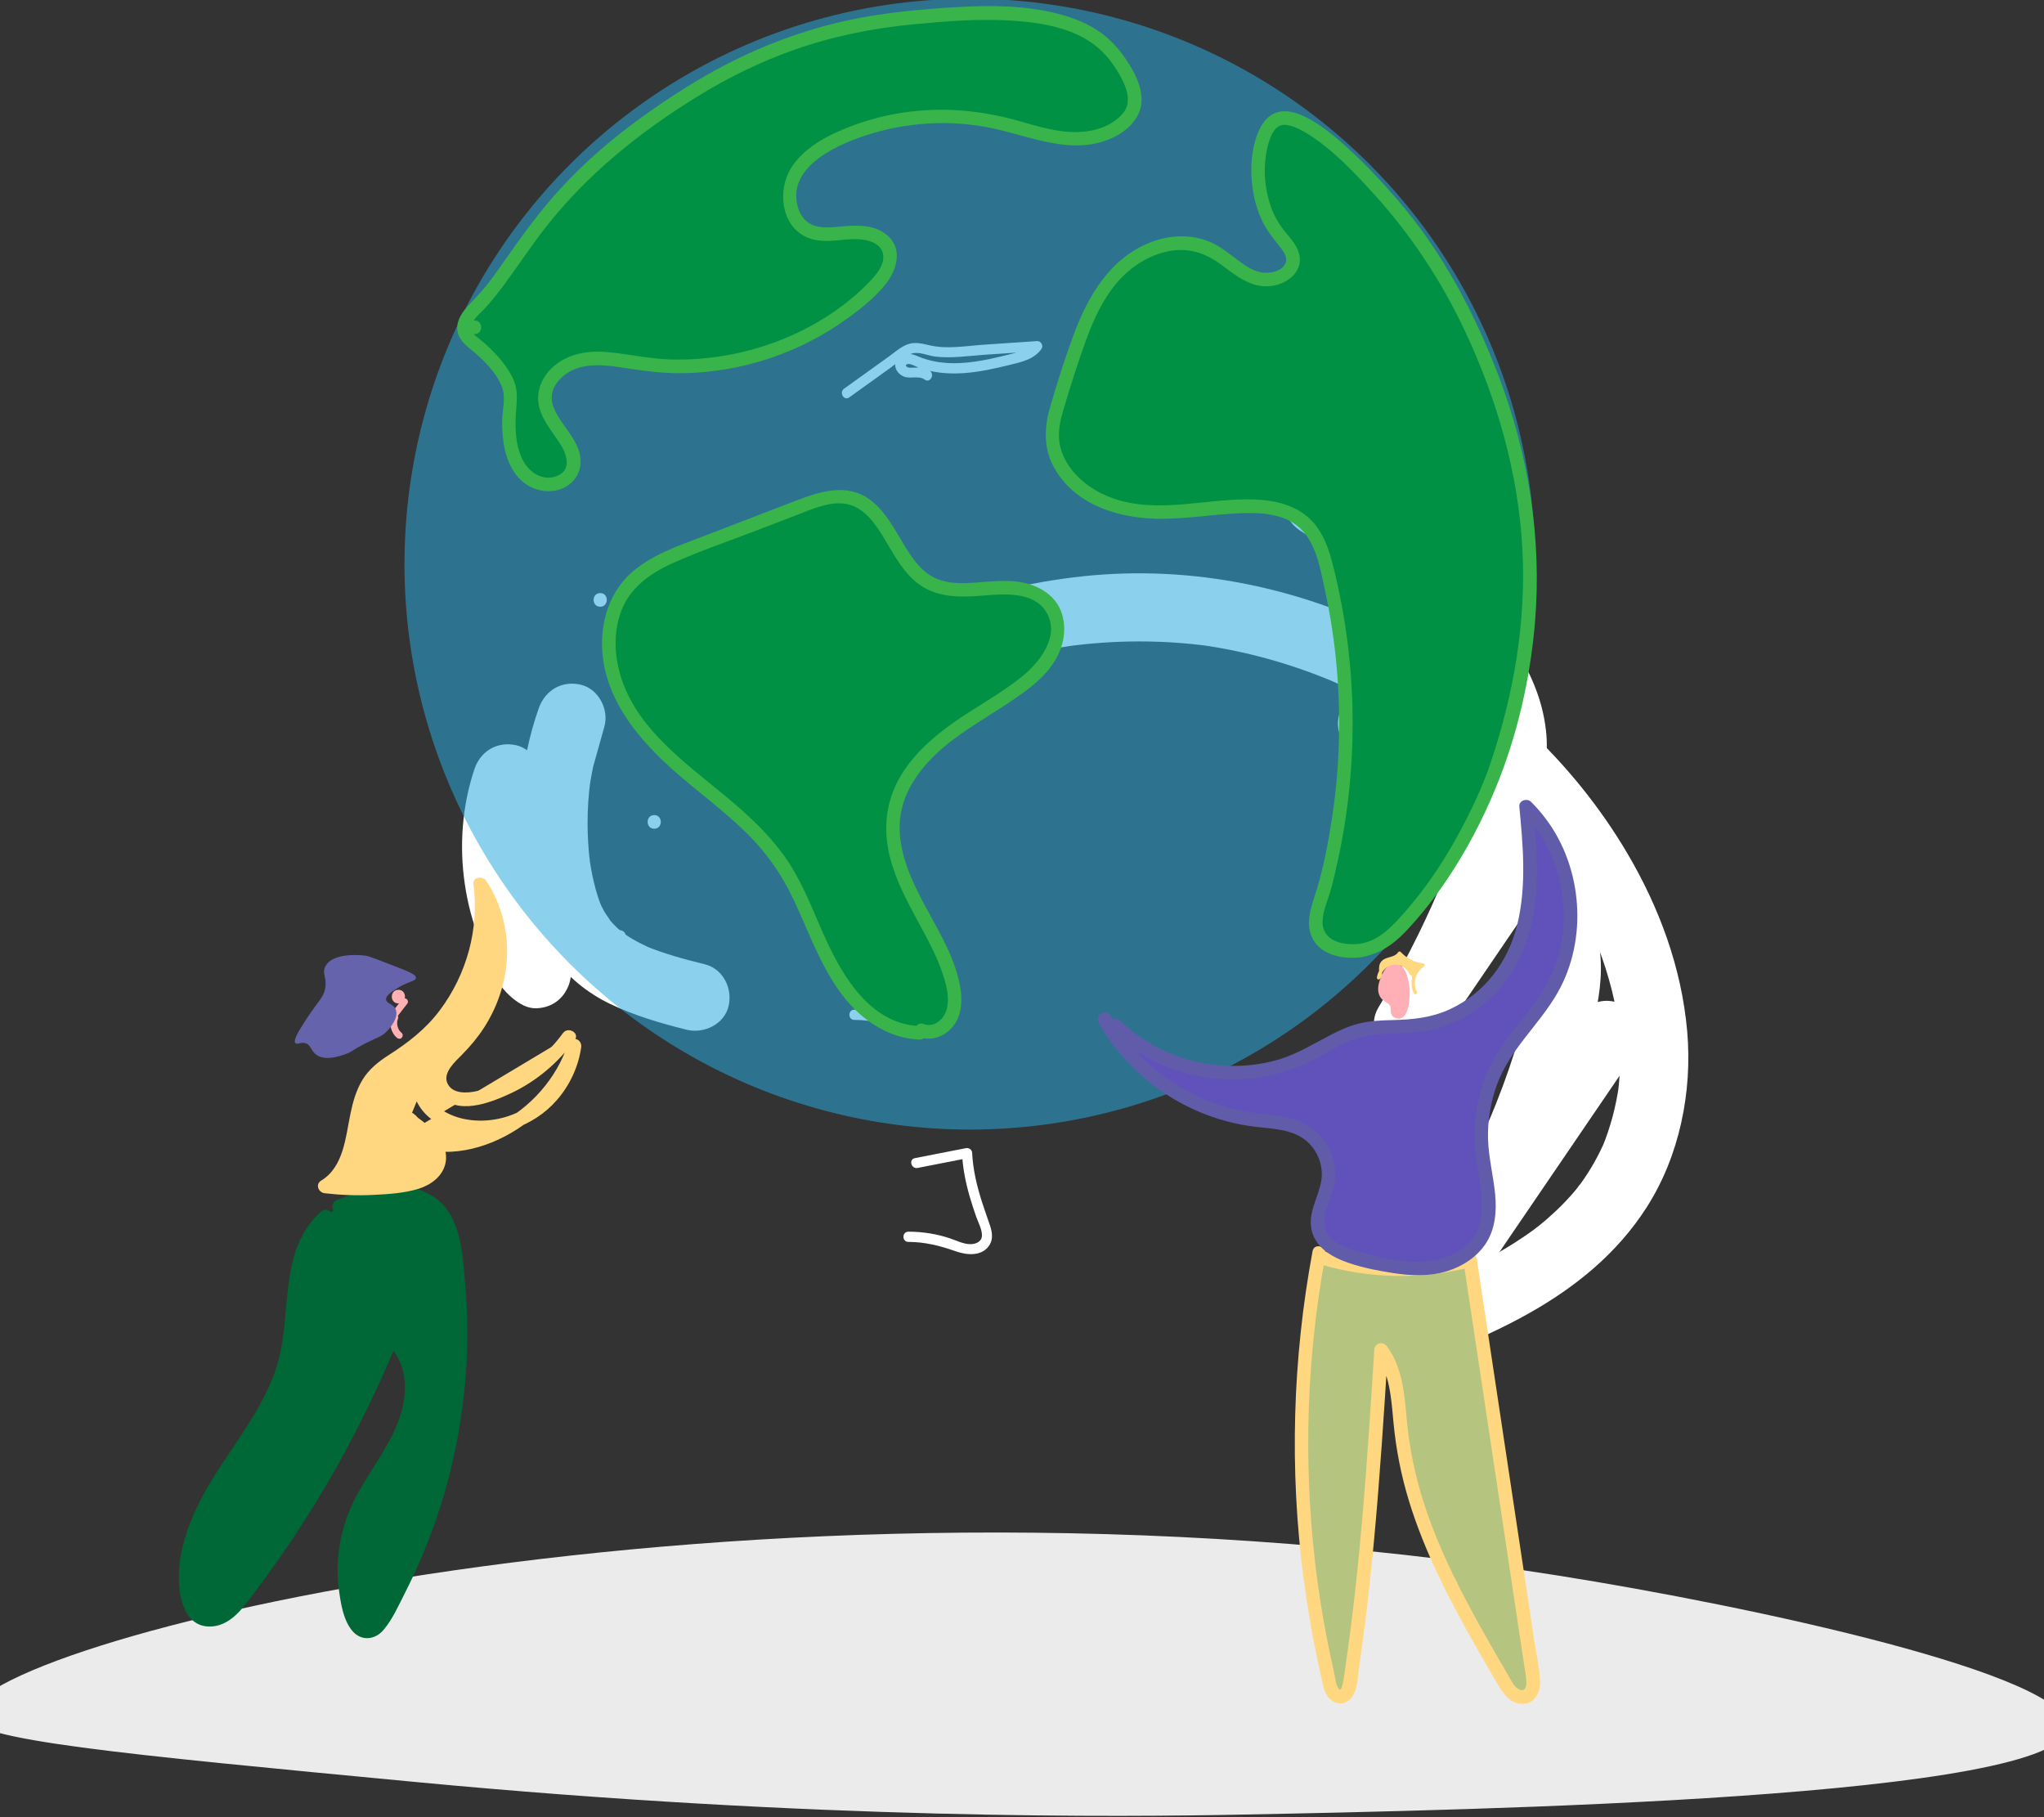 <?xml version="1.0" encoding="utf-8"?>
<!-- Generator: Adobe Illustrator 23.0.5, SVG Export Plug-In . SVG Version: 6.00 Build 0)  -->
<svg version="1.1" id="Capa_1" xmlns="http://www.w3.org/2000/svg" xmlns:xlink="http://www.w3.org/1999/xlink" x="0px" y="0px"
	 viewBox="0 0 450 400" style="enable-background:new 0 0 450 400;" xml:space="preserve">
<rect x="0" y="0" width="450" height="400" fill="#333333" stroke="none"/>
<style type="text/css">
	.st0{fill:#FFFFFF;}
	.st1{fill:#EBEBEB;}
	.st2{opacity:0.54;fill:#29AAE1;}
	.st3{fill:#29AAE1;}
	.st4{fill:#009145;}
	.st5{fill:#39B44A;}
	.st6{fill:#FFAFB5;}
	.st7{fill:#FFD97F;}
	.st8{fill:#FFB1B4;}
	.st9{fill:#B5C57F;}
	.st10{fill:#FFD780;}
	.st11{fill:#6151BB;}
	.st12{fill:#605CAA;}
	.st13{fill:#006837;}
	.st14{fill:#6463AC;stroke:#6463AC;stroke-width:0.25;stroke-miterlimit:10;}
</style>
<g>
	<g>
		<path class="st0" d="M136.37,207.75c1.93,0,1.93-3,0-3C134.44,204.75,134.44,207.75,136.37,207.75L136.37,207.75z"/>
	</g>
</g>
<g>
	<g>
		<path class="st0" d="M144.03,182.42c1.93,0,1.93-3,0-3C142.1,179.42,142.1,182.42,144.03,182.42L144.03,182.42z"/>
	</g>
</g>
<g>
	<g>
		<path class="st0" d="M304.09,302.89c21.83-7.68,45.36-16.73,58.42-37.11c7.25-11.31,10.09-25.44,8.94-38.73
			c-1.22-14-6.15-27.33-13.28-39.38c-11.87-20.05-29.71-36.66-50.39-47.36c-21.19-10.96-45.28-15.97-69.07-13.49
			c-24.89,2.59-48.42,12.11-67.93,27.8c-2.28,1.83-4.48,3.76-6.62,5.76c-2.87,2.69-2.92,7.93,0,10.61c3.07,2.82,7.55,2.87,10.61,0
			c2.52-2.37,5.15-4.6,7.87-6.75c1.18-0.93-1.46,1.1-0.25,0.2c0.32-0.24,0.64-0.48,0.96-0.72c0.75-0.55,1.5-1.1,2.26-1.64
			c1.36-0.96,2.73-1.89,4.13-2.79c5.76-3.71,11.84-6.89,18.14-9.57c-0.6,0.25-1.19,0.5-1.79,0.76c9.94-4.18,20.39-7.05,31.07-8.51
			c-0.66,0.09-1.33,0.18-1.99,0.27c10.29-1.37,20.71-1.41,31-0.03c-0.66-0.09-1.33-0.18-1.99-0.27c10.06,1.38,19.88,4.12,29.24,8.04
			c-0.6-0.25-1.19-0.5-1.79-0.76c5.25,2.22,10.35,4.8,15.24,7.73c2.39,1.43,4.73,2.95,7.02,4.55c1.14,0.8,2.27,1.61,3.39,2.45
			c0.5,0.37,2.26,1.82,0.29,0.21c0.59,0.48,1.2,0.94,1.79,1.42c4.38,3.55,8.51,7.4,12.35,11.53c1.94,2.09,3.8,4.24,5.59,6.47
			c0.39,0.48,1.76,2.31,0.24,0.27c0.38,0.51,0.77,1.01,1.15,1.51c0.91,1.22,1.79,2.46,2.65,3.71c3.95,5.78,7.38,11.93,10.13,18.38
			c-0.25-0.6-0.5-1.19-0.76-1.79c2.75,6.52,4.75,13.33,5.71,20.35c-0.09-0.66-0.18-1.33-0.27-1.99c0.72,5.54,0.76,11.13,0.03,16.67
			c0.09-0.66,0.18-1.33,0.27-1.99c-0.66,4.79-1.89,9.48-3.75,13.94c0.25-0.6,0.5-1.19,0.76-1.79c-1.45,3.4-3.26,6.64-5.43,9.64
			c-0.23,0.32-0.61,0.68-0.77,1.04c-0.05,0.11,1.1-1.39,0.61-0.79c-0.12,0.14-0.23,0.29-0.34,0.43c-0.54,0.67-1.09,1.32-1.66,1.96
			c-1.13,1.27-2.33,2.5-3.58,3.66c-1.2,1.13-2.45,2.21-3.74,3.24c-0.19,0.15-0.39,0.3-0.58,0.46c-0.6,0.48,0.9-0.66,0.79-0.61
			c-0.3,0.13-0.62,0.47-0.89,0.66c-0.74,0.55-1.5,1.08-2.26,1.6c-2.83,1.93-5.79,3.68-8.82,5.28c-3.47,1.84-7.05,3.49-10.66,5.02
			c0.6-0.25,1.19-0.5,1.79-0.76c-5.84,2.46-11.8,4.63-17.78,6.73c-1.86,0.65-3.46,1.7-4.48,3.45c-0.94,1.61-1.34,3.98-0.76,5.78
			C296.05,301.3,300.13,304.28,304.09,302.89L304.09,302.89z"/>
	</g>
</g>
<g>
	<g>
		<path class="st0" d="M202.02,257.09c3.73-0.73,7.46-1.46,11.19-2.19c-0.47-0.36-0.95-0.72-1.42-1.08
			c0.15,3.17,0.76,6.29,1.63,9.34c0.44,1.55,0.94,3.08,1.47,4.6c0.45,1.29,1.41,2.99,1.28,4.39c-0.11,1.23-1.47,1.74-2.55,1.72
			c-1.52-0.02-2.97-0.77-4.38-1.25c-2.97-1.01-6.11-1.5-9.25-1.5c-1.45,0-1.45,2.25,0,2.25c3.67,0.01,7,0.85,10.43,2.07
			c2.51,0.89,5.96,1.17,7.51-1.53c0.74-1.29,0.48-2.79,0.03-4.14c-0.59-1.77-1.24-3.51-1.8-5.28c-1.1-3.47-1.95-7.02-2.13-10.67
			c-0.04-0.77-0.69-1.23-1.42-1.08c-3.73,0.73-7.46,1.46-11.19,2.19C200,255.2,200.6,257.37,202.02,257.09L202.02,257.09z"/>
	</g>
</g>
<g>
	<g>
		<path class="st0" d="M298.2,165.71c1.61,1.04,3.19,2.11,4.76,3.22c0.75,0.53,1.5,1.08,2.24,1.63c0.4,0.3,0.79,0.59,1.19,0.9
			c0.17,0.13,0.34,0.25,0.51,0.39c-0.2-0.17-1.3-1.01-0.51-0.39c3,2.38,5.92,4.86,8.71,7.49c2.79,2.62,5.47,5.37,8.02,8.22
			c1.27,1.43,2.52,2.89,3.73,4.37c0.57,0.7,1.22,1.4,1.73,2.16c-0.06-0.08-1.13-1.48-0.39-0.51c0.13,0.17,0.26,0.34,0.39,0.51
			c0.3,0.4,0.6,0.79,0.89,1.19c2.65,3.59,5.12,7.33,6.87,11.45c-0.25-0.6-0.5-1.19-0.76-1.79c0.93,2.27,1.6,4.61,1.94,7.04
			c-0.09-0.66-0.18-1.33-0.27-1.99c0.31,2.65,0.22,5.29-0.11,7.93c0.09-0.66,0.18-1.33,0.27-1.99c-0.75,5.41-2.3,10.72-3.94,15.92
			c-1.62,5.13-3.51,10.17-5.6,15.13c0.25-0.6,0.5-1.19,0.76-1.79c-3.8,8.94-8.28,17.57-13.28,25.89c-2.02,3.37-0.86,8.39,2.69,10.26
			c3.8,2.01,7.9,0.78,10.26-2.69c10.62-15.58,21.23-31.15,31.85-46.73c2.22-3.25,0.72-8.46-2.69-10.26
			c-3.8-2.01-7.9-0.78-10.26,2.69c-10.62,15.58-21.23,31.15-31.85,46.73c4.32,2.52,8.63,5.05,12.95,7.57
			c9.86-16.41,18.03-34.28,22.47-52.95c1.21-5.1,2.09-10.46,1.49-15.7c-0.64-5.52-2.49-10.63-5.27-15.44
			c-2.46-4.27-5.52-8.21-8.58-12.06c-2.7-3.38-5.56-6.63-8.58-9.73c-7.22-7.41-15.35-13.98-24.03-19.6
			c-3.3-2.14-8.43-0.78-10.26,2.69C293.54,159.18,294.68,163.43,298.2,165.71L298.2,165.71z"/>
	</g>
</g>
<g>
	<g>
		<path class="st0" d="M124.47,158.88c1.93,0,1.93-3,0-3C122.54,155.88,122.54,158.88,124.47,158.88L124.47,158.88z"/>
	</g>
</g>
<g>
	<g>
		<path class="st0" d="M132.14,133.55c1.93,0,1.93-3,0-3C130.21,130.55,130.2,133.55,132.14,133.55L132.14,133.55z"/>
	</g>
</g>
<g>
	<g>
		<path class="st0" d="M190.12,208.22c3.73-0.73,7.46-1.46,11.19-2.19c-0.47-0.36-0.95-0.72-1.42-1.08
			c0.15,3.17,0.76,6.29,1.63,9.34c0.44,1.55,0.94,3.08,1.47,4.6c0.45,1.29,1.41,2.99,1.28,4.39c-0.11,1.23-1.47,1.74-2.55,1.72
			c-1.52-0.02-2.97-0.77-4.38-1.25c-2.97-1.01-6.11-1.5-9.25-1.5c-1.45,0-1.45,2.25,0,2.25c3.67,0.01,7,0.85,10.43,2.07
			c2.51,0.89,5.96,1.17,7.51-1.53c0.74-1.29,0.48-2.79,0.03-4.14c-0.59-1.77-1.24-3.51-1.8-5.28c-1.1-3.47-1.95-7.02-2.13-10.67
			c-0.04-0.77-0.69-1.23-1.42-1.08c-3.73,0.73-7.46,1.46-11.19,2.19C188.1,206.33,188.7,208.5,190.12,208.22L190.12,208.22z"/>
	</g>
</g>
<g>
	<g>
		<path class="st0" d="M186.97,87.47c3.07-2.2,6.14-4.41,9.21-6.61c1.38-0.99,2.93-2.55,4.58-3.04c1.59-0.47,3.5,0.46,5.08,0.66
			c3.58,0.45,7.34-0.14,10.92-0.39c3.86-0.26,7.72-0.52,11.57-0.78c-0.32-0.56-0.65-1.13-0.97-1.69c-0.95,1.38-2.72,1.78-4.25,2.17
			c-1.84,0.47-3.68,0.92-5.54,1.3c-3.93,0.8-8.05,1.25-12.02,0.42c-0.96-0.2-1.9-0.47-2.82-0.82c-0.78-0.3-1.53-0.68-2.37-0.78
			c-1.3-0.15-2.71,0.41-3.16,1.73c-0.46,1.36,0.48,2.69,1.71,3.22c1.47,0.63,3.37-0.27,4.67,0.7c1.16,0.86,2.29-1.09,1.14-1.94
			c-1.09-0.81-2.36-0.73-3.65-0.69c-0.38,0.01-1,0.07-1.34-0.14c-0.54-0.34-0.29-0.6,0.2-0.66c0.67-0.08,1.59,0.51,2.2,0.74
			c3.14,1.19,6.58,1.49,9.91,1.27c3.41-0.22,6.75-0.96,10.06-1.77c2.67-0.66,5.54-1.2,7.21-3.6c0.47-0.68-0.15-1.75-0.97-1.69
			c-3.94,0.27-7.88,0.53-11.82,0.8c-3.82,0.26-8,1.02-11.77,0.15c-1.57-0.36-3.18-0.81-4.77-0.29c-1.6,0.52-2.99,1.8-4.33,2.77
			c-3.27,2.35-6.54,4.69-9.81,7.04C184.67,86.37,185.8,88.32,186.97,87.47L186.97,87.47z"/>
	</g>
</g>
<g>
	<g>
		<path class="st0" d="M286.3,116.84c1.61,1.04,3.19,2.11,4.76,3.22c0.75,0.53,1.5,1.08,2.24,1.63c0.4,0.3,0.79,0.59,1.19,0.9
			c0.17,0.13,0.34,0.25,0.51,0.39c-0.2-0.17-1.3-1.01-0.51-0.39c3,2.38,5.92,4.86,8.71,7.49c2.79,2.62,5.47,5.37,8.02,8.22
			c1.27,1.43,2.52,2.89,3.73,4.37c0.57,0.7,1.22,1.4,1.72,2.16c-0.06-0.08-1.13-1.48-0.39-0.51c0.13,0.17,0.26,0.34,0.39,0.51
			c0.3,0.4,0.6,0.79,0.89,1.19c2.65,3.59,5.12,7.33,6.87,11.45c-0.25-0.6-0.5-1.19-0.76-1.79c0.93,2.27,1.6,4.61,1.94,7.04
			c-0.09-0.66-0.18-1.33-0.27-1.99c0.31,2.65,0.22,5.29-0.11,7.93c0.09-0.66,0.18-1.33,0.27-1.99c-0.75,5.41-2.3,10.72-3.94,15.92
			c-1.62,5.13-3.51,10.17-5.6,15.13c0.25-0.6,0.5-1.19,0.76-1.79c-3.8,8.94-8.28,17.57-13.28,25.89c-2.02,3.37-0.86,8.39,2.69,10.26
			c3.8,2.01,7.9,0.78,10.26-2.69c10.62-15.58,21.23-31.15,31.85-46.73c2.22-3.25,0.72-8.46-2.69-10.26
			c-3.8-2.01-7.9-0.78-10.26,2.69c-10.62,15.58-21.23,31.15-31.85,46.73c4.32,2.52,8.63,5.05,12.95,7.57
			c9.86-16.41,18.03-34.28,22.47-52.95c1.21-5.1,2.09-10.46,1.49-15.7c-0.64-5.52-2.49-10.63-5.27-15.44
			c-2.46-4.27-5.52-8.21-8.58-12.06c-2.7-3.38-5.56-6.63-8.58-9.73c-7.22-7.41-15.35-13.98-24.03-19.6
			c-3.3-2.14-8.43-0.78-10.26,2.69C281.64,110.32,282.78,114.56,286.3,116.84L286.3,116.84z"/>
	</g>
</g>
<g>
	<g>
		<path class="st0" d="M155.17,212.26c-4.5-1.12-9-2.31-13.29-4.12c0.6,0.25,1.19,0.5,1.79,0.76c-1.47-0.63-2.91-1.33-4.3-2.13
			c-0.68-0.4-1.35-0.82-2-1.27c-0.5-0.35-1.57-1.36,0.21,0.21c-0.27-0.24-0.56-0.45-0.84-0.69c-0.55-0.47-1.08-0.97-1.58-1.49
			c-0.29-0.31-0.58-0.62-0.86-0.94c-0.12-0.14-0.24-0.28-0.35-0.42c-0.48-0.59-0.31-0.38,0.5,0.65c-0.39-0.74-0.96-1.4-1.38-2.13
			c-0.5-0.88-0.93-1.8-1.33-2.73c0.25,0.6,0.5,1.19,0.76,1.79c-1.51-3.7-2.31-7.63-2.84-11.58c0.09,0.66,0.18,1.33,0.27,1.99
			c-0.78-6.09-0.76-12.24,0.05-18.34c-0.09,0.66-0.18,1.33-0.27,1.99c0.65-4.71,1.76-9.34,3.34-13.83
			c-4.82-1.33-9.64-2.66-14.46-3.99c-2.28,8.13-4.56,16.26-6.84,24.39c-1.14,4.06-2.28,8.11-3.41,12.17
			c-1.18,4.25-2.34,8.83-1.92,13.27c0.48,5.16,2.28,10.54,6.45,13.92c1.53,1.23,3.23,2.29,5.3,2.2c1.69-0.08,3.2-0.57,4.54-1.61
			c2.72-2.11,4.12-6.63,1.93-9.68c-2.03-2.83-3.72-5.86-5.09-9.06c0.25,0.6,0.5,1.19,0.76,1.79c-1.65-3.96-2.78-8.09-3.38-12.33
			c0.09,0.66,0.18,1.33,0.27,1.99c-0.59-4.38-0.6-8.8-0.02-13.18c-0.09,0.66-0.18,1.33-0.27,1.99c0.41-2.92,1.08-5.77,2.01-8.57
			c1.25-3.72-1.44-8.36-5.24-9.23c-4.15-0.94-7.89,1.25-9.23,5.24c-5.4,16.1-2.67,35.1,7.24,48.92c3.93-3.03,7.85-6.06,11.78-9.09
			c-0.29-0.24-0.58-0.48-0.85-0.75c-0.18-0.18-0.35-0.36-0.51-0.55c0.73,0.99,0.93,1.25,0.59,0.78c-0.45-0.7-0.86-1.38-1.2-2.14
			c0.25,0.6,0.5,1.19,0.76,1.79c-0.5-1.19-0.82-2.41-1.02-3.68c0.09,0.66,0.18,1.33,0.27,1.99c-0.23-1.75-0.17-3.49,0.04-5.25
			c-0.09,0.66-0.18,1.33-0.27,1.99c0.52-3.69,1.65-7.26,2.66-10.84c1.01-3.59,2.01-7.17,3.02-10.76c2.03-7.25,4.07-14.51,6.1-21.76
			c1.06-3.77-1.3-8.33-5.24-9.23c-4.19-0.95-7.83,1.27-9.23,5.24c-4.23,12.06-5.1,24.93-3.19,37.52c0.89,5.87,2.57,12.01,6.11,16.86
			c3.36,4.61,7.74,8.24,12.9,10.7c5.37,2.56,11.02,4.21,16.77,5.64c3.8,0.94,8.31-1.22,9.23-5.24
			C161.29,217.6,159.24,213.27,155.17,212.26L155.17,212.26z"/>
	</g>
</g>
<path class="st1" d="M-6.7,377.89c0.4,5.09,32.98,8.18,98.14,14.36c88.82,8.43,156.05,7.69,181.91,7.18
	c50.77-1,180.78-3.55,181.91-19.15c0.84-11.59-69.68-26.74-112.5-33.51C162.66,318.28-7.94,361.92-6.7,377.89z"/>
<circle class="st2" cx="213.51" cy="124.18" r="124.46"/>
<g>
	<g>
		<path class="st3" d="M159.77,163.55c1.93,0,1.93-3,0-3C157.84,160.55,157.84,163.55,159.77,163.55L159.77,163.55z"/>
	</g>
</g>
<g>
	<path class="st4" d="M202.38,227.35c-8.4-0.29-15.18-7.13-19.24-14.48c-4.06-7.36-6.36-15.64-11.03-22.63
		c-4.78-7.16-11.75-12.53-18.41-18c-6.65-5.47-13.29-11.4-17.01-19.17s-3.87-17.85,1.81-24.33c3.59-4.1,8.89-6.2,13.98-8.16
		c8.02-3.08,16.03-6.16,24.05-9.24c3.44-1.32,7.16-2.66,10.73-1.74c8.52,2.2,9.76,14.85,17.59,18.87c4.15,2.13,9.12,1.29,13.78,0.97
		c4.66-0.33,10.06,0.28,12.73,4.11c2.03,2.92,1.78,7,0.15,10.16s-4.4,5.58-7.28,7.68c-5.38,3.93-11.34,7.05-16.54,11.21
		c-5.2,4.16-9.75,9.67-10.86,16.24c-1.1,6.54,1.33,13.15,4.34,19.06c3.01,5.9,6.69,11.57,8.38,17.99c0.68,2.58,1,5.43-0.11,7.86
		s-4.08,4.16-6.54,3.11"/>
	<g>
		<path class="st5" d="M202.38,225.85c-11.67-0.54-17.84-12.66-21.86-21.99c-2.37-5.51-4.64-11.11-8.23-15.96
			c-3.54-4.8-7.95-8.81-12.52-12.61c-8.62-7.17-19.03-14.46-22.83-25.55c-1.64-4.81-1.99-10.16-0.26-15
			c1.89-5.3,6.4-8.5,11.34-10.74c5.94-2.69,12.18-4.79,18.27-7.13c3.16-1.21,6.32-2.43,9.48-3.64c2.94-1.13,6.03-2.51,9.24-2.44
			c4.4,0.1,7.11,3.61,9.23,7.04c2.16,3.49,4.05,7.38,7.21,10.1c4.35,3.76,9.84,3.61,15.26,3.15c4.43-0.37,10.81-0.84,13.56,3.53
			c3.27,5.2-1.22,11-5.13,14.2c-4.88,3.99-10.55,6.9-15.67,10.57c-4.47,3.2-8.65,6.99-11.41,11.81c-2.99,5.22-3.63,11.1-2.27,16.93
			c1.43,6.16,4.69,11.65,7.64,17.17c1.46,2.74,2.87,5.52,3.9,8.46c0.93,2.68,1.88,5.79,1.03,8.61c-0.64,2.13-2.8,3.89-5.06,3.04
			c-1.81-0.68-2.59,2.22-0.8,2.89c2.46,0.92,5.24-0.08,6.97-1.97c2.03-2.21,2.43-5.27,2.06-8.15c-0.84-6.44-4.37-12.3-7.41-17.92
			c-3.12-5.77-6.26-12.02-6.05-18.75c0.18-5.99,3.52-11.2,7.72-15.26c4.68-4.53,10.44-7.68,15.84-11.25
			c4.91-3.25,10.45-7.08,12.17-13.05c0.78-2.69,0.68-5.68-0.57-8.2c-1.17-2.35-3.34-3.95-5.76-4.86c-5.59-2.1-11.44-0.22-17.18-0.57
			c-2.68-0.17-5.16-1.05-7.13-2.9c-1.55-1.45-2.74-3.21-3.85-5.01c-2.23-3.62-4.19-7.66-7.64-10.3c-5.08-3.87-11.06-1.95-16.46,0.12
			c-6.78,2.61-13.57,5.21-20.35,7.82c-5.58,2.14-11.54,4.09-16.03,8.19c-4.08,3.72-6.09,9.08-6.27,14.53
			c-0.41,12.4,8.02,22.2,16.88,29.83c4.77,4.1,9.83,7.87,14.37,12.23c4.66,4.48,8.24,9.51,10.98,15.36
			c4.9,10.46,8.63,23.02,19.78,28.6c2.45,1.23,5.07,1.93,7.82,2.05C204.32,228.94,204.31,225.94,202.38,225.85L202.38,225.85z"/>
	</g>
</g>
<g>
	<path class="st4" d="M299.15,209.27c-2.62,0.28-6.68-0.18-8.51-2.78c-2.34-3.31,0.22-8.58,0.74-10.51
		c6.28-22.98,6.54-47.59,0.74-70.7c-0.89-3.54-2.01-7.21-4.59-9.79c-3.9-3.9-10.03-4.31-15.53-3.98c-8.15,0.5-16.41,2.12-24.41,0.45
		c-8-1.67-15.87-7.92-15.96-16.09c-0.03-2.75,0.81-5.43,1.65-8.05c0.71-2.21,1.41-4.43,2.12-6.64c2.35-7.38,4.85-15.01,10.07-20.74
		c5.22-5.72,13.98-8.99,20.92-5.55c3.34,1.66,5.92,4.66,9.37,6.08c3.45,1.42,8.57,0.1,8.9-3.62c0.21-2.33-2.07-4.08-4.09-7.02
		c-5.49-7.99-4.11-21.38,0.31-23.86c6.14-3.45,20.7,12.94,24.77,17.51c3.21,3.6,13.5,15.63,21.54,35.9
		c3.13,7.9,8.85,22.68,9.57,43.08c0.74,20.75-4.1,36.03-7.18,45.48c0,0-6.68,20.46-21.54,35.9
		C306.57,205.9,303.55,208.79,299.15,209.27z"/>
	<g>
		<path class="st5" d="M299.15,207.77c-3.59,0.35-8.13-0.62-7.97-5.04c0.06-1.76,0.68-3.47,1.25-5.12c0.73-2.09,1.22-4.27,1.71-6.43
			c2.44-10.52,3.66-21.33,3.65-32.13c-0.01-10.72-1.24-21.45-3.67-31.89c-1.07-4.58-2.23-9.64-5.79-12.99
			c-3.21-3.02-7.65-4.03-11.93-4.22c-10.34-0.44-21.04,3.27-31.17-0.19c-3.8-1.3-7.5-3.72-9.8-7.06c-1.13-1.64-1.94-3.49-2.21-5.47
			c-0.33-2.45,0.26-4.9,0.96-7.24c1.52-5.07,3.11-10.16,4.92-15.13c1.63-4.46,3.66-8.91,6.74-12.56c2.79-3.3,6.5-5.81,10.72-6.85
			c4.47-1.09,8.45-0.01,12.1,2.67c3.41,2.5,6.74,5.4,11.26,4.83c3.45-0.43,7.03-3.13,6.11-7.02c-0.49-2.04-2.1-3.61-3.35-5.22
			c-1.25-1.62-2.26-3.37-2.92-5.31c-1.24-3.58-1.63-7.55-1.05-11.3c0.31-2.04,1.15-5.64,3.06-6.41c0.83-0.34,1.64-0.2,2.57,0.07
			c1.19,0.35,2.3,0.95,3.36,1.59c5.44,3.32,10.01,8.17,14.29,12.83c8.46,9.2,15.32,19.56,20.63,30.9
			c6.99,14.93,11.61,31.02,12.53,47.52c0.9,16.27-1.87,32.18-7.06,47.55c-1.39,4.11-3.2,8.1-5.15,11.97
			c-3.91,7.76-8.67,15.18-14.53,21.62C305.9,204.55,303.08,207.27,299.15,207.77c-1.89,0.24-1.91,3.24,0,3
			c4.13-0.53,7.43-2.69,10.25-5.66c3.37-3.55,6.41-7.42,9.15-11.48c4.23-6.26,7.76-12.99,10.65-19.97
			c4.79-11.55,7.68-24.16,8.73-36.58c1.56-18.45-1.39-36.94-7.96-54.2c-5.33-14-12.43-27.43-22.25-38.82
			c-3.5-4.06-7.19-8.02-11.17-11.62c-2.46-2.23-5.07-4.42-7.96-6.06c-2.16-1.23-4.85-2.38-7.37-1.66c-2.77,0.79-4.18,3.79-4.9,6.33
			c-1.05,3.71-1.04,7.73-0.37,11.51c0.36,2.04,0.98,4.02,1.85,5.9c0.97,2.1,2.38,3.85,3.81,5.65c0.98,1.23,2.26,2.82,1.1,4.36
			c-0.98,1.3-2.91,1.64-4.44,1.55c-2.14-0.13-3.99-1.45-5.66-2.68c-1.92-1.42-3.75-2.98-5.94-3.96c-4-1.79-8.54-1.73-12.64-0.3
			c-9.46,3.3-14.54,12.05-17.8,20.98c-1.87,5.11-3.54,10.35-5.05,15.57c-1.33,4.58-1.45,9.17,0.95,13.41
			c4.79,8.49,14.92,11.27,24.04,11.16c5.69-0.07,11.32-1.02,17-1.24c4.32-0.17,9.36,0.09,12.79,3.08c3.8,3.32,4.69,9.06,5.71,13.74
			c1.2,5.5,2.06,11.07,2.57,16.67c1.01,11.1,0.72,22.35-0.95,33.37c-0.81,5.34-1.81,10.75-3.38,15.93
			c-1.06,3.5-2.76,7.37-0.89,10.93c1.86,3.53,6.51,4.44,10.15,4.09C301.06,210.59,301.08,207.58,299.15,207.77z"/>
	</g>
</g>
<g>
	<path class="st4" d="M104.53,75.69c3.36,2.69,5.97,6.09,6.98,8.08c1.76,3.45,0.21,4.43,0.6,11.28c0.22,3.77,1.27,7.79,4.24,10.12
		c2.96,2.33,8.2,1.84,9.62-1.65c2.16-5.31-5.51-9.75-5.99-15.46c-0.37-4.37,3.8-8,8.1-8.86c4.29-0.86,8.7,0.23,13.04,0.85
		c18.37,2.64,37.82-3.71,51.09-16.69c2.36-2.3,4.68-5.57,3.45-8.63c-1.2-2.98-5.06-3.79-8.27-3.58c-3.21,0.21-6.63,0.97-9.5-0.46
		c-4.09-2.04-5.03-7.87-2.99-11.95c2.05-4.08,6.2-6.66,10.38-8.5c10.84-4.78,23.25-5.92,34.79-3.2c5,1.18,9.87,3.06,14.98,3.46
		c5.12,0.4,10.78-1.03,13.78-5.2c3.31-4.59-2.59-11.99-3.19-12.81c-1.66-2.26-3.51-3.67-4.61-4.41c-9.02-6.07-24.57-5.51-33.51-4.79
		c-9.57,0.77-17.78,1.44-28.72,4.79c-15.75,4.82-26.33,11.88-33.51,16.75c-26.53,18.01-31.34,33.95-40.69,43.08
		c-0.66,0.64-2.75,2.63-2.39,4.79C102.44,74.12,103.6,74.94,104.53,75.69z"/>
	<g>
		<path class="st5" d="M103.47,76.75c2.7,2.2,5.86,5.16,7.09,8.54c0.83,2.28-0.01,5.19-0.01,7.6c0.01,4.04,0.56,8.39,3.11,11.67
			c2.17,2.8,5.71,4.18,9.2,3.28c3.26-0.84,5.38-3.83,4.91-7.19c-0.45-3.25-2.87-5.79-4.56-8.46c-0.82-1.3-1.63-2.73-1.74-4.3
			c-0.13-1.85,0.81-3.51,2.12-4.75c3.42-3.24,8.36-2.99,12.69-2.33c4.5,0.68,8.92,1.37,13.48,1.34c4.21-0.02,8.42-0.49,12.54-1.35
			c8.22-1.71,16.15-5.08,23.06-9.87c3.41-2.36,6.94-5.06,9.55-8.31c2.46-3.07,3.93-7.64,0.57-10.69c-2.91-2.64-7.02-2.38-10.64-2.04
			c-2.14,0.2-4.53,0.45-6.49-0.64c-1.4-0.78-2.29-2.18-2.71-3.7c-2.37-8.64,8.1-13.45,14.58-15.62c9.08-3.05,18.97-3.69,28.35-1.68
			c8.64,1.85,17.52,6.07,26.23,2.14c3.17-1.43,6.24-4.19,6.5-7.85c0.22-3.11-1.3-6.22-2.94-8.77c-1.56-2.43-3.43-4.65-5.75-6.39
			c-2.82-2.11-6.19-3.44-9.58-4.32c-7.26-1.88-14.95-1.94-22.39-1.49c-8.23,0.49-16.55,1.24-24.61,3.04
			c-9.03,2.02-17.81,5.27-26.03,9.51c-6.31,3.25-12.32,7.12-18.1,11.24c-6.94,4.94-13.44,10.51-19.13,16.85
			c-4.1,4.56-7.71,9.5-11.22,14.51c-1.38,1.97-2.75,3.95-4.23,5.84c-1.41,1.81-3.02,3.37-4.54,5.07c-1.09,1.22-2.07,2.72-2.12,4.41
			C100.6,74.13,101.95,75.54,103.47,76.75c1.5,1.19,3.63-0.92,2.12-2.12c-0.63-0.5-1.47-1.03-1.79-1.8
			c-0.34-0.82,0.05-1.64,0.51-2.32c0.64-0.96,1.56-1.71,2.34-2.54c1.55-1.65,2.95-3.44,4.3-5.25c3.1-4.18,5.94-8.53,9.14-12.63
			c9.16-11.71,20.72-20.98,33.32-28.77c6.75-4.17,13.89-7.69,21.38-10.33c8.51-3,17.27-4.77,26.24-5.63
			c7.1-0.68,14.25-1.27,21.39-0.84c6.79,0.41,14.58,1.61,19.78,6.4c1.82,1.67,3.32,3.77,4.5,5.93c1.3,2.38,2.54,5.59,0.62,7.97
			c-2.32,2.88-6.17,4.09-9.76,4.24c-4.62,0.19-9.1-1.27-13.5-2.5c-8.97-2.51-18.16-3.16-27.34-1.42c-4.39,0.83-8.67,2.2-12.74,4.06
			c-3.58,1.63-6.98,3.82-9.32,7.04c-4.17,5.74-2.6,15.5,5.35,16.67c3.83,0.57,7.78-1.01,11.54,0.2c1.54,0.49,2.86,1.59,2.92,3.31
			c0.08,2.04-1.46,3.94-2.78,5.33c-11.17,11.75-28.26,17.92-44.3,17.37c-4.41-0.15-8.68-1.11-13.05-1.56
			c-4.27-0.45-8.6,0.03-12.06,2.76c-2.87,2.27-4.49,5.82-3.52,9.46c0.83,3.11,3.09,5.53,4.74,8.21c1.35,2.18,2.29,5.45-0.76,6.74
			c-3.25,1.37-6.35-0.78-7.75-3.66c-1.64-3.36-1.63-7.48-1.33-11.13c0.2-2.5,0.32-4.62-0.86-6.92c-1.66-3.25-4.42-6.11-7.22-8.39
			C104.11,73.42,101.97,75.53,103.47,76.75z"/>
	</g>
</g>
<g>
	<g>
		<path class="st5" d="M104.49,73.54c1.93,0,1.93-3,0-3C102.56,70.54,102.56,73.54,104.49,73.54L104.49,73.54z"/>
	</g>
</g>
<g>
	<path class="st6" d="M307.31,223.66c0.41,0.34,1.06,0.21,1.45-0.14c0.39-0.35,0.59-0.87,0.74-1.38c0.68-2.33,0.66-4.86-0.05-7.18
		c-0.19-0.62-0.44-1.24-0.86-1.73c-0.42-0.49-1.05-0.84-1.7-0.8c-0.6,0.04-1.14,0.4-1.52,0.87s-0.62,1.02-0.85,1.58
		c-0.34,0.81-0.67,1.63-0.74,2.51c-0.07,0.87,0.18,1.81,0.83,2.39c0.57,0.51,1.44,0.75,1.76,1.45c0.23,0.5,0.1,1.08,0.2,1.61
		c0.1,0.54,0.66,1.09,1.13,0.82c0.44-0.25,0.32-0.92,0.12-1.38c-0.2-0.47-0.4-1.08-0.03-1.42"/>
	<g>
		<path class="st6" d="M307.12,223.99c0.96,0.65,2.03-0.07,2.46-0.99c0.53-1.13,0.71-2.51,0.77-3.74c0.07-1.34-0.08-2.7-0.43-4
			c-0.3-1.11-0.76-2.32-1.83-2.9c-2.47-1.34-3.88,1.93-4.43,3.75c-0.33,1.09-0.41,2.36,0.22,3.37c0.25,0.4,0.59,0.7,0.99,0.95
			c0.51,0.33,1.13,0.59,1.25,1.24c0.13,0.67-0.05,1.33,0.39,1.91c0.27,0.35,0.71,0.61,1.16,0.49c0.49-0.13,0.72-0.62,0.7-1.1
			c-0.02-0.49-0.67-1.45-0.32-1.86c0.31-0.36-0.21-0.9-0.53-0.53c-0.52,0.61-0.25,1.25-0.02,1.92c0.06,0.16,0.14,0.37,0.11,0.54
			c-0.07,0.46-0.38,0.28-0.56,0.03c-0.27-0.39-0.14-0.98-0.2-1.43c-0.11-0.81-0.63-1.25-1.29-1.66c-0.82-0.51-1.35-1.09-1.42-2.1
			c-0.07-1.03,0.36-2.05,0.76-2.98c0.35-0.81,0.81-1.82,1.75-2.05c1.11-0.27,1.9,0.82,2.24,1.71c0.36,0.95,0.57,1.97,0.66,2.98
			c0.1,1.17,0.04,2.37-0.19,3.52c-0.15,0.73-0.66,3.1-1.88,2.28C307.09,223.07,306.72,223.72,307.12,223.99L307.12,223.99z"/>
	</g>
</g>
<g>
	<path class="st7" d="M311.61,218.51c-1.09-2.05-0.29-4.88,1.7-6.07c-1.97-0.2-3.85-1.15-5.19-2.62c-0.79,1.39-3.3,0.97-3.97,2.42
		c-0.44,0.96,0.17,2.33-0.64,3c0.19-1.64,1.6-3.05,3.23-3.26s3.34,0.81,3.94,2.35"/>
	<g>
		<path class="st7" d="M311.93,218.32c-0.97-1.91-0.25-4.43,1.56-5.56c0.34-0.21,0.17-0.66-0.19-0.7c-1.89-0.21-3.63-1.12-4.92-2.51
			c-0.17-0.18-0.47-0.12-0.59,0.08c-0.66,1.07-2.32,0.96-3.28,1.64c-0.53,0.37-0.82,0.9-0.89,1.53c-0.08,0.68,0.18,1.66-0.38,2.17
			c0.21,0.12,0.42,0.24,0.63,0.36c0.2-1.46,1.34-2.74,2.83-2.97c1.48-0.23,3.05,0.69,3.61,2.07c0.18,0.44,0.91,0.25,0.72-0.2
			c-0.69-1.69-2.46-2.84-4.3-2.62c-1.81,0.21-3.34,1.73-3.59,3.53c-0.05,0.36,0.33,0.64,0.63,0.36c1.12-1.04-0.09-2.96,1.38-3.75
			c1.11-0.6,2.56-0.56,3.29-1.75c-0.2,0.03-0.39,0.05-0.59,0.08c1.44,1.54,3.37,2.49,5.45,2.72c-0.06-0.23-0.13-0.47-0.19-0.7
			c-2.18,1.35-2.99,4.3-1.83,6.58C311.5,219.13,312.15,218.75,311.93,218.32L311.93,218.32z"/>
	</g>
</g>
<g>
	<g>
		<path class="st8" d="M87.71,220.88c1.93,0,1.93-3,0-3C85.78,217.88,85.77,220.88,87.71,220.88L87.71,220.88z"/>
	</g>
</g>
<g>
	<g>
		<path class="st8" d="M86.2,223.77c-0.62,1.59-0.11,3.57,1.18,4.67c0.3,0.26,0.77,0.31,1.06,0c0.26-0.28,0.32-0.79,0-1.06
			c-0.13-0.11-0.25-0.23-0.36-0.36c-0.01-0.02-0.12-0.14-0.05-0.05c0.06,0.08-0.01-0.02-0.03-0.04c-0.05-0.07-0.1-0.14-0.14-0.21
			c-0.04-0.07-0.09-0.15-0.12-0.22c-0.02-0.04-0.04-0.08-0.06-0.13c-0.05-0.1-0.02,0.01,0.01,0.02c-0.04-0.03-0.08-0.22-0.1-0.26
			c-0.03-0.08-0.05-0.16-0.07-0.24c-0.02-0.08-0.04-0.16-0.05-0.25c0-0.02,0-0.09-0.02-0.11c0.04,0.04,0.02,0.14,0,0
			c-0.02-0.17-0.02-0.34-0.01-0.51c0-0.08,0-0.17,0.02-0.25c-0.01,0.05-0.02,0.13,0,0.03c0.01-0.05,0.02-0.09,0.03-0.14
			c0.04-0.17,0.09-0.34,0.16-0.51c0.14-0.37-0.16-0.84-0.52-0.92C86.69,223.15,86.35,223.38,86.2,223.77L86.2,223.77z"/>
	</g>
</g>
<g>
	<g>
		<path class="st8" d="M87.53,223.68c0.69-0.88,1.38-1.77,2.06-2.65c0.13-0.16,0.22-0.31,0.22-0.53c0-0.18-0.08-0.4-0.22-0.53
			c-0.14-0.13-0.33-0.23-0.53-0.22c-0.18,0.01-0.41,0.07-0.53,0.22c-0.69,0.88-1.38,1.77-2.06,2.65c-0.13,0.16-0.22,0.31-0.22,0.53
			c0,0.18,0.08,0.4,0.22,0.53c0.14,0.13,0.33,0.23,0.53,0.22C87.18,223.9,87.41,223.84,87.53,223.68L87.53,223.68z"/>
	</g>
</g>
<g>
	<path class="st9" d="M290.41,275.81c-5.87,31.35-5.05,63.93,2.39,94.94c0.29,1.23,0.91,2.72,2.17,2.75
		c1.39,0.03,2.02-1.7,2.23-3.08c3.76-24.26,5.32-48.8,6.88-73.3c3.7,4.92,3.71,11.56,4.37,17.68c2.15,20.03,12.57,38.1,22.76,55.48
		c0.56,0.96,1.15,1.94,2.04,2.61c0.89,0.66,2.18,0.93,3.12,0.34c1.37-0.86,1.29-2.84,1.05-4.44c-4.58-30.47-9.17-60.93-13.75-91.4
		c-10.68,2.84-22.14,2.64-32.71-0.58"/>
	<g>
		<path class="st10" d="M288.97,275.41c-4.41,23.7-5.12,48.04-1.99,71.95c0.78,5.95,1.78,11.88,3.01,17.75
			c0.29,1.4,0.6,2.79,0.92,4.18c0.29,1.26,0.51,2.61,1.15,3.76c1.07,1.92,3.53,2.66,5.18,0.96c1.7-1.75,1.66-4.86,1.99-7.11
			c0.45-3.07,0.86-6.14,1.25-9.21c0.77-6.13,1.43-12.27,2-18.42c1.31-14.03,2.21-28.09,3.1-42.16c-0.93,0.25-1.86,0.5-2.8,0.76
			c3.24,4.45,3.51,10.04,4.01,15.32c0.55,5.81,1.67,11.52,3.37,17.1c3.47,11.35,8.97,21.97,14.82,32.25
			c1.47,2.59,2.97,5.16,4.48,7.73c1.32,2.25,2.89,4.88,5.87,4.78c2.64-0.08,3.79-2.6,3.72-4.93c-0.09-3.03-0.85-6.14-1.3-9.14
			c-1.98-13.17-3.96-26.35-5.95-39.52c-2.23-14.82-4.46-29.64-6.69-44.46c-0.12-0.81-1.14-1.23-1.85-1.05
			c-10.48,2.75-21.54,2.54-31.91-0.58c-1.85-0.56-2.64,2.34-0.8,2.89c10.88,3.27,22.53,3.46,33.51,0.58
			c-0.62-0.35-1.23-0.7-1.85-1.05c3.75,24.95,7.51,49.9,11.26,74.85c0.47,3.13,0.94,6.26,1.41,9.39c0.22,1.48,0.45,2.96,0.67,4.45
			c0.2,1.31,0.51,2.66,0.49,3.99c-0.02,1.01-0.39,1.98-1.58,1.41c-1.17-0.55-1.8-2.06-2.42-3.12c-1.43-2.44-2.85-4.88-4.25-7.34
			c-5.59-9.8-10.89-19.88-14.35-30.66c-1.88-5.86-3.13-11.85-3.7-17.97c-0.52-5.66-0.91-11.68-4.38-16.43
			c-0.87-1.2-2.7-0.79-2.8,0.76c-1.49,23.37-2.96,46.79-6.39,69.97c-0.17,1.17-0.29,2.38-0.56,3.54c-0.07,0.3-0.19,1-0.46,1.19
			c-0.32,0.22-0.13,0.23-0.44-0.14c-0.64-0.74-0.71-2.26-0.93-3.18c-0.32-1.39-0.63-2.79-0.92-4.18
			c-1.17-5.53-2.13-11.11-2.88-16.72c-1.47-11.09-2.11-22.29-1.94-33.47c0.2-12.72,1.46-25.41,3.79-37.92
			C292.21,274.32,289.32,273.51,288.97,275.41L288.97,275.41z"/>
	</g>
</g>
<g>
	<path class="st11" d="M243.18,224.35c6.6,11.86,19.02,20.31,32.48,22.09c4,0.53,8.27,0.56,11.71,2.68
		c3.66,2.26,5.73,6.86,4.98,11.1c-0.62,3.51-2.96,6.87-2.11,10.33c1.03,4.19,5.96,5.86,10.16,6.84c4.63,1.08,9.35,2.17,14.08,1.71
		s9.54-2.75,11.8-6.93c3.08-5.7,0.62-12.63-0.03-19.08c-0.71-6.97,0.88-14.16,4.45-20.19c3.09-5.21,7.56-9.48,10.65-14.69
		c7.53-12.68,5.19-30.38-5.37-40.67c1.21,12.56,2.14,26.3-5.01,36.69c-4.4,6.4-11.68,10.74-19.4,11.57
		c-3.92,0.42-7.94-0.01-11.79,0.89c-4.64,1.09-8.6,4.01-12.91,6.07c-13.42,6.41-30.73,3.47-41.28-7.01"/>
	<g>
		<path class="st12" d="M241.88,225.11c7.08,12.57,20.1,21.18,34.4,22.91c3.75,0.45,8.1,0.5,11.19,3c2.55,2.07,3.95,5.55,3.43,8.8
			c-0.6,3.82-3.16,7.28-2.06,11.29c0.88,3.19,3.66,5.13,6.58,6.32c3.49,1.43,7.41,2.18,11.12,2.77c4.02,0.64,8.2,0.82,12.13-0.42
			c3.32-1.05,6.37-3,8.35-5.92c2.17-3.2,2.51-7.2,2.15-10.95c-0.39-4.08-1.45-8.07-1.57-12.17c-0.12-4.1,0.57-8.17,1.98-12.02
			c2.85-7.78,9.31-13.15,13.34-20.21c6.69-11.74,5.52-27.48-2.59-38.26c-1.01-1.34-2.09-2.59-3.28-3.77
			c-0.86-0.84-2.69-0.29-2.56,1.06c0.82,8.56,1.62,17.47-0.44,25.92c-2,8.2-7.08,15.08-14.82,18.68c-4.03,1.88-8.24,2.3-12.63,2.4
			c-2.48,0.06-5,0.16-7.42,0.76c-2.15,0.53-4.19,1.45-6.15,2.47c-3.85,1.99-7.46,4.27-11.65,5.49c-3.67,1.07-7.49,1.5-11.31,1.34
			c-8.68-0.35-17.19-3.81-23.41-9.91c-1.38-1.35-3.5,0.77-2.12,2.12c5.86,5.75,13.56,9.34,21.67,10.44
			c8.45,1.15,16.67-0.52,24.13-4.6c2.09-1.14,4.15-2.38,6.34-3.34c2.34-1.02,4.77-1.54,7.31-1.68c4.89-0.28,9.61-0.16,14.28-1.87
			c8.24-3.02,14.5-9.5,17.52-17.7c3.57-9.7,2.67-20.45,1.7-30.52c-0.85,0.35-1.71,0.71-2.56,1.06c9.14,9.01,11.93,23.75,6.84,35.53
			c-3.01,6.97-8.96,12.02-12.67,18.57c-3.83,6.77-5.16,14.59-4.1,22.27c0.96,6.95,3.52,15.72-3.65,20.3
			c-6.57,4.2-15.18,2.19-22.18,0.26c-2.61-0.72-5.98-1.84-7.19-4.53c-1.5-3.33,1.25-7.13,1.82-10.39c0.57-3.22-0.17-6.63-2.05-9.31
			c-2.05-2.94-5.13-4.63-8.6-5.37c-3.63-0.77-7.36-0.81-10.98-1.65c-3.3-0.76-6.51-1.91-9.53-3.44
			c-6.04-3.05-11.43-7.49-15.42-12.97c-1-1.37-1.91-2.8-2.74-4.28C243.53,221.91,240.94,223.42,241.88,225.11L241.88,225.11z"/>
	</g>
</g>
<g>
	<path class="st13" d="M71.75,267.77c-4.16,3.6-5.97,9.22-6.75,14.66c-0.78,5.44-0.71,11.02-1.98,16.37
		c-2.21,9.22-8.2,16.98-13.36,24.94c-5.16,7.96-9.76,17.08-8.61,26.5c0.28,2.34,1.15,4.91,3.28,5.9c1.64,0.76,3.64,0.35,5.16-0.62
		c1.53-0.97,2.68-2.42,3.78-3.85c13.44-17.41,24.52-36.65,32.83-57.01c3.69,3.06,5.03,8.3,4.44,13.05
		c-0.59,4.76-2.85,9.14-5.33,13.24s-5.26,8.07-7.06,12.51c-2.82,6.93-3.11,14.86-0.8,21.97c0.57,1.74,1.69,3.73,3.52,3.71
		c1.57-0.01,2.66-1.51,3.46-2.87c14.14-24.02,19.81-52.91,15.79-80.49c-0.47-3.22-1.14-6.58-3.21-9.09
		c-2.54-3.08-6.79-4.31-10.77-4.13c-3.98,0.18-7.8,1.58-11.53,2.97"/>
	<g>
		<path class="st13" d="M70.69,266.71c-9.41,8.36-6.4,22.05-9.44,32.94c-3.19,11.43-11.82,20.21-17.13,30.59
			c-2.66,5.19-4.67,10.86-4.74,16.75c-0.05,4.55,1.25,11.38,7.2,11.03c2.85-0.17,5.11-2.02,6.86-4.14c1.91-2.32,3.68-4.77,5.45-7.2
			c3.56-4.9,6.94-9.94,10.12-15.1c7.19-11.64,13.38-23.87,18.56-36.52c-0.84,0.22-1.67,0.44-2.51,0.66
			c4.85,4.16,4.82,11.05,2.82,16.64c-2.36,6.6-7.08,12.02-10.1,18.3c-2.94,6.1-4.05,12.89-3.12,19.61c0.4,2.89,0.97,6.45,2.93,8.75
			c1.96,2.29,4.97,1.97,6.84-0.23c1.99-2.35,3.34-5.43,4.73-8.16c1.49-2.93,2.86-5.92,4.12-8.96c2.59-6.23,4.67-12.68,6.21-19.25
			c3.06-12.99,4.1-26.47,2.93-39.77c-0.58-6.61-0.83-15.12-6.94-19.2c-6.52-4.35-14.59-1.81-21.27,0.66
			c-1.8,0.66-1.02,3.56,0.8,2.89c5.58-2.07,12.29-4.58,18.01-1.53c5.43,2.9,5.69,10.05,6.24,15.47c1.27,12.44,0.61,25.07-1.92,37.32
			c-2.53,12.26-6.9,24.12-13.01,35.04c-0.77,1.37-2.79,6.13-4.69,3.52c-0.72-1-1.03-2.28-1.34-3.45c-0.45-1.72-0.76-3.46-0.9-5.23
			c-0.51-6.48,1.06-12.68,4.19-18.33c3.47-6.27,8.16-12.03,9.92-19.11c1.47-5.94,0.51-12.9-4.35-17.07
			c-0.92-0.79-2.07-0.41-2.51,0.66c-4.32,10.54-9.38,20.78-15.13,30.61c-2.87,4.91-5.91,9.72-9.11,14.42
			c-1.6,2.35-3.24,4.67-4.93,6.96c-1.64,2.23-3.23,4.61-5.15,6.61c-1.53,1.59-4.36,3.29-6.27,1.27c-1.54-1.63-1.67-4.38-1.7-6.49
			c-0.08-5.58,1.81-10.98,4.33-15.89c4.98-9.72,12.58-17.94,16.44-28.26c2.32-6.19,2.4-12.7,3.13-19.19
			c0.63-5.64,2.15-11.57,6.55-15.47C74.25,267.54,72.12,265.43,70.69,266.71L70.69,266.71z"/>
	</g>
</g>
<g>
	<path class="st10" d="M125.23,228.18c-4.57,6.36-11.36,11.1-18.9,13.2c-1.76,0.49-3.61,0.84-5.4,0.47
		c-1.79-0.36-3.5-1.58-3.98-3.34c-0.81-2.95,1.88-5.56,4.04-7.73c4.64-4.67,7.9-10.77,8.87-17.28c0.97-6.51-0.43-13.41-4.12-18.86
		c1.98,14.29-4.89,29.44-16.94,37.36c-2.2,1.45-4.59,2.7-6.35,4.66c-3.08,3.41-3.71,8.28-4.57,12.8c-0.86,4.51-2.4,9.42-6.38,11.72
		c5.7,0.67,11.5,0.58,17.18-0.28c1.67-0.25,3.35-0.58,4.84-1.38c1.48-0.8,2.76-2.14,3.1-3.79c0.35-1.68-0.3-3.43-1.35-4.79
		c-1.05-1.35-2.46-2.37-3.85-3.37c-1.87-1.34-4.08-2.75-6.3-2.16c-2.14,0.57-3.36,2.75-4.34,4.73c-0.79,1.59-1.5,3.71-0.23,4.94
		c0.98,0.95,2.69,0.7,3.74-0.17c1.05-0.87,1.61-2.19,2.13-3.45c2.4-5.83,4.81-11.66,7.21-17.5c-2.07,2.6-1.69,6.6,0.3,9.26
		s5.25,4.12,8.53,4.69c5.48,0.94,11.32-0.45,15.8-3.75c4.47-3.3,7.52-8.48,8.24-13.99c-3.58,11.14-13.77,19.87-25.33,21.7
		c-2.91,0.46-6.31,0.34-8.24-1.89c-1.24-1.44-1.94-3.75-3.83-3.99c-1.44-0.18-2.64,1.04-3.58,2.14c-2.18,2.57-4.36,5.15-6.54,7.72"
		/>
	<g>
		<path class="st10" d="M123.93,227.42c-3,4.13-6.96,7.52-11.47,9.91c-2.34,1.24-4.84,2.22-7.42,2.83c-2.14,0.5-5.51,0.72-6.57-1.78
			c-0.97-2.3,1.75-4.71,3.16-6.13c1.84-1.86,3.52-3.85,4.94-6.05c2.85-4.42,4.64-9.54,5.01-14.8c0.43-6.13-1.14-12.4-4.55-17.53
			c-0.73-1.1-3.01-0.85-2.8,0.76c1.31,9.82-1.48,19.86-7.41,27.77c-3.1,4.13-6.96,7.1-11.26,9.86c-2.29,1.47-4.39,3.14-5.8,5.5
			c-1.35,2.25-2.07,4.82-2.6,7.37c-1.06,5.09-1.49,11.74-6.43,14.73c-1.37,0.83-0.65,2.63,0.76,2.8c3.57,0.41,7.16,0.54,10.75,0.36
			c3.26-0.16,6.78-0.37,9.92-1.35c2.66-0.83,5.25-2.68,5.9-5.55c0.67-3-1.03-5.87-3.21-7.79c-2.19-1.93-5.07-4.24-8.08-4.53
			c-2.92-0.28-5.06,1.64-6.45,4c-1.23,2.08-2.81,5.11-1.47,7.49c1.43,2.54,4.9,2.26,6.78,0.42c1.09-1.07,1.67-2.48,2.24-3.87
			c0.83-1.99,1.64-3.99,2.47-5.99c1.58-3.84,3.16-7.67,4.74-11.51c0.28-0.69-0.25-1.51-0.87-1.77c-0.74-0.31-1.42,0.01-1.87,0.61
			c-2.16,2.89-1.98,7-0.19,10.03c1.92,3.26,5.56,5.2,9.16,5.97c7.7,1.66,16.1-1.06,21.28-7.02c2.85-3.28,4.75-7.32,5.36-11.63
			c0.26-1.87-2.27-2.68-2.89-0.8c-2.53,7.69-8.24,14.09-15.42,17.77c-3.41,1.75-7.48,3.13-11.35,3.04
			c-1.94-0.04-3.63-0.63-4.74-2.28c-0.98-1.46-1.89-3.22-3.75-3.7c-2.6-0.67-4.46,1.44-5.96,3.21c-1.97,2.33-3.95,4.66-5.92,6.98
			c-1.24,1.46,0.87,3.6,2.12,2.12c1.77-2.08,3.53-4.17,5.3-6.25c0.93-1.1,2.91-4.39,4.47-2.57c1.28,1.49,1.91,3.23,3.68,4.28
			c1.75,1.04,3.89,1.3,5.89,1.19c8.19-0.45,16.21-5.01,21.61-11.02c3.12-3.48,5.5-7.53,6.96-11.98c-0.96-0.27-1.93-0.53-2.89-0.8
			c-1.18,8.43-7.48,15.16-15.91,16.66c-3.95,0.7-8.43,0.21-11.82-2.04c-3.15-2.09-4.84-6.4-2.4-9.66c-0.91-0.39-1.83-0.77-2.74-1.16
			c-2.09,5.06-4.17,10.13-6.26,15.19c-0.64,1.56-1.42,4.97-3.39,5.39c-2.39,0.5-0.41-3.38,0.03-4.19c0.93-1.72,2.2-3.58,4.43-3.08
			c2.18,0.5,4.45,2.37,6.06,3.87c1.47,1.37,2.87,3.54,1.77,5.55c-1.11,2.02-3.61,2.64-5.71,3.01c-5.79,1.01-11.78,1.02-17.61,0.36
			c0.25,0.93,0.5,1.86,0.76,2.8c4.56-2.76,6.21-8.05,7.14-13c0.5-2.66,0.92-5.36,1.88-7.91c1-2.69,2.76-4.65,5.12-6.23
			c2.28-1.53,4.61-2.91,6.73-4.68c1.98-1.65,3.79-3.52,5.39-5.54c3.16-3.97,5.57-8.47,7.13-13.3c1.78-5.51,2.36-11.42,1.6-17.16
			c-0.93,0.25-1.86,0.5-2.8,0.76c6.66,10.01,4.94,23.21-2.61,32.24c-2.94,3.51-9.45,8.4-5.16,13.42c3.94,4.61,11.24,1.76,15.75-0.35
			c5.64-2.64,10.47-6.74,14.12-11.77C127.66,227.37,125.06,225.88,123.93,227.42L123.93,227.42z"/>
	</g>
</g>
<path class="st14" d="M87.05,222.38c0.53,1.59-1.1,3.72-2.19,4.76c-1.03,0.98-1.54,0.94-4.39,2.38c-3.24,1.64-2.89,1.85-4.39,2.38
	c-1.41,0.49-4.71,1.65-6.58,0c-0.97-0.86-1.02-2-2.19-2.38c-1.1-0.35-1.88,0.38-2.19,0c-0.35-0.41,0.22-1.73,2.19-4.76
	c3.04-4.66,4.01-5.06,4.39-7.13c0.47-2.54-0.73-3.23,0-4.76c1.6-3.33,8.48-2.42,8.78-2.38c0.71,0.1,2.67,0.86,6.58,2.38
	c3.16,1.22,4.43,1.79,4.39,2.38c-0.05,0.67-1.78,0.66-4.39,2.38c-1.13,0.75-2.25,1.51-2.19,2.38
	C84.92,221.05,86.6,221.04,87.05,222.38z"/>
</svg>

